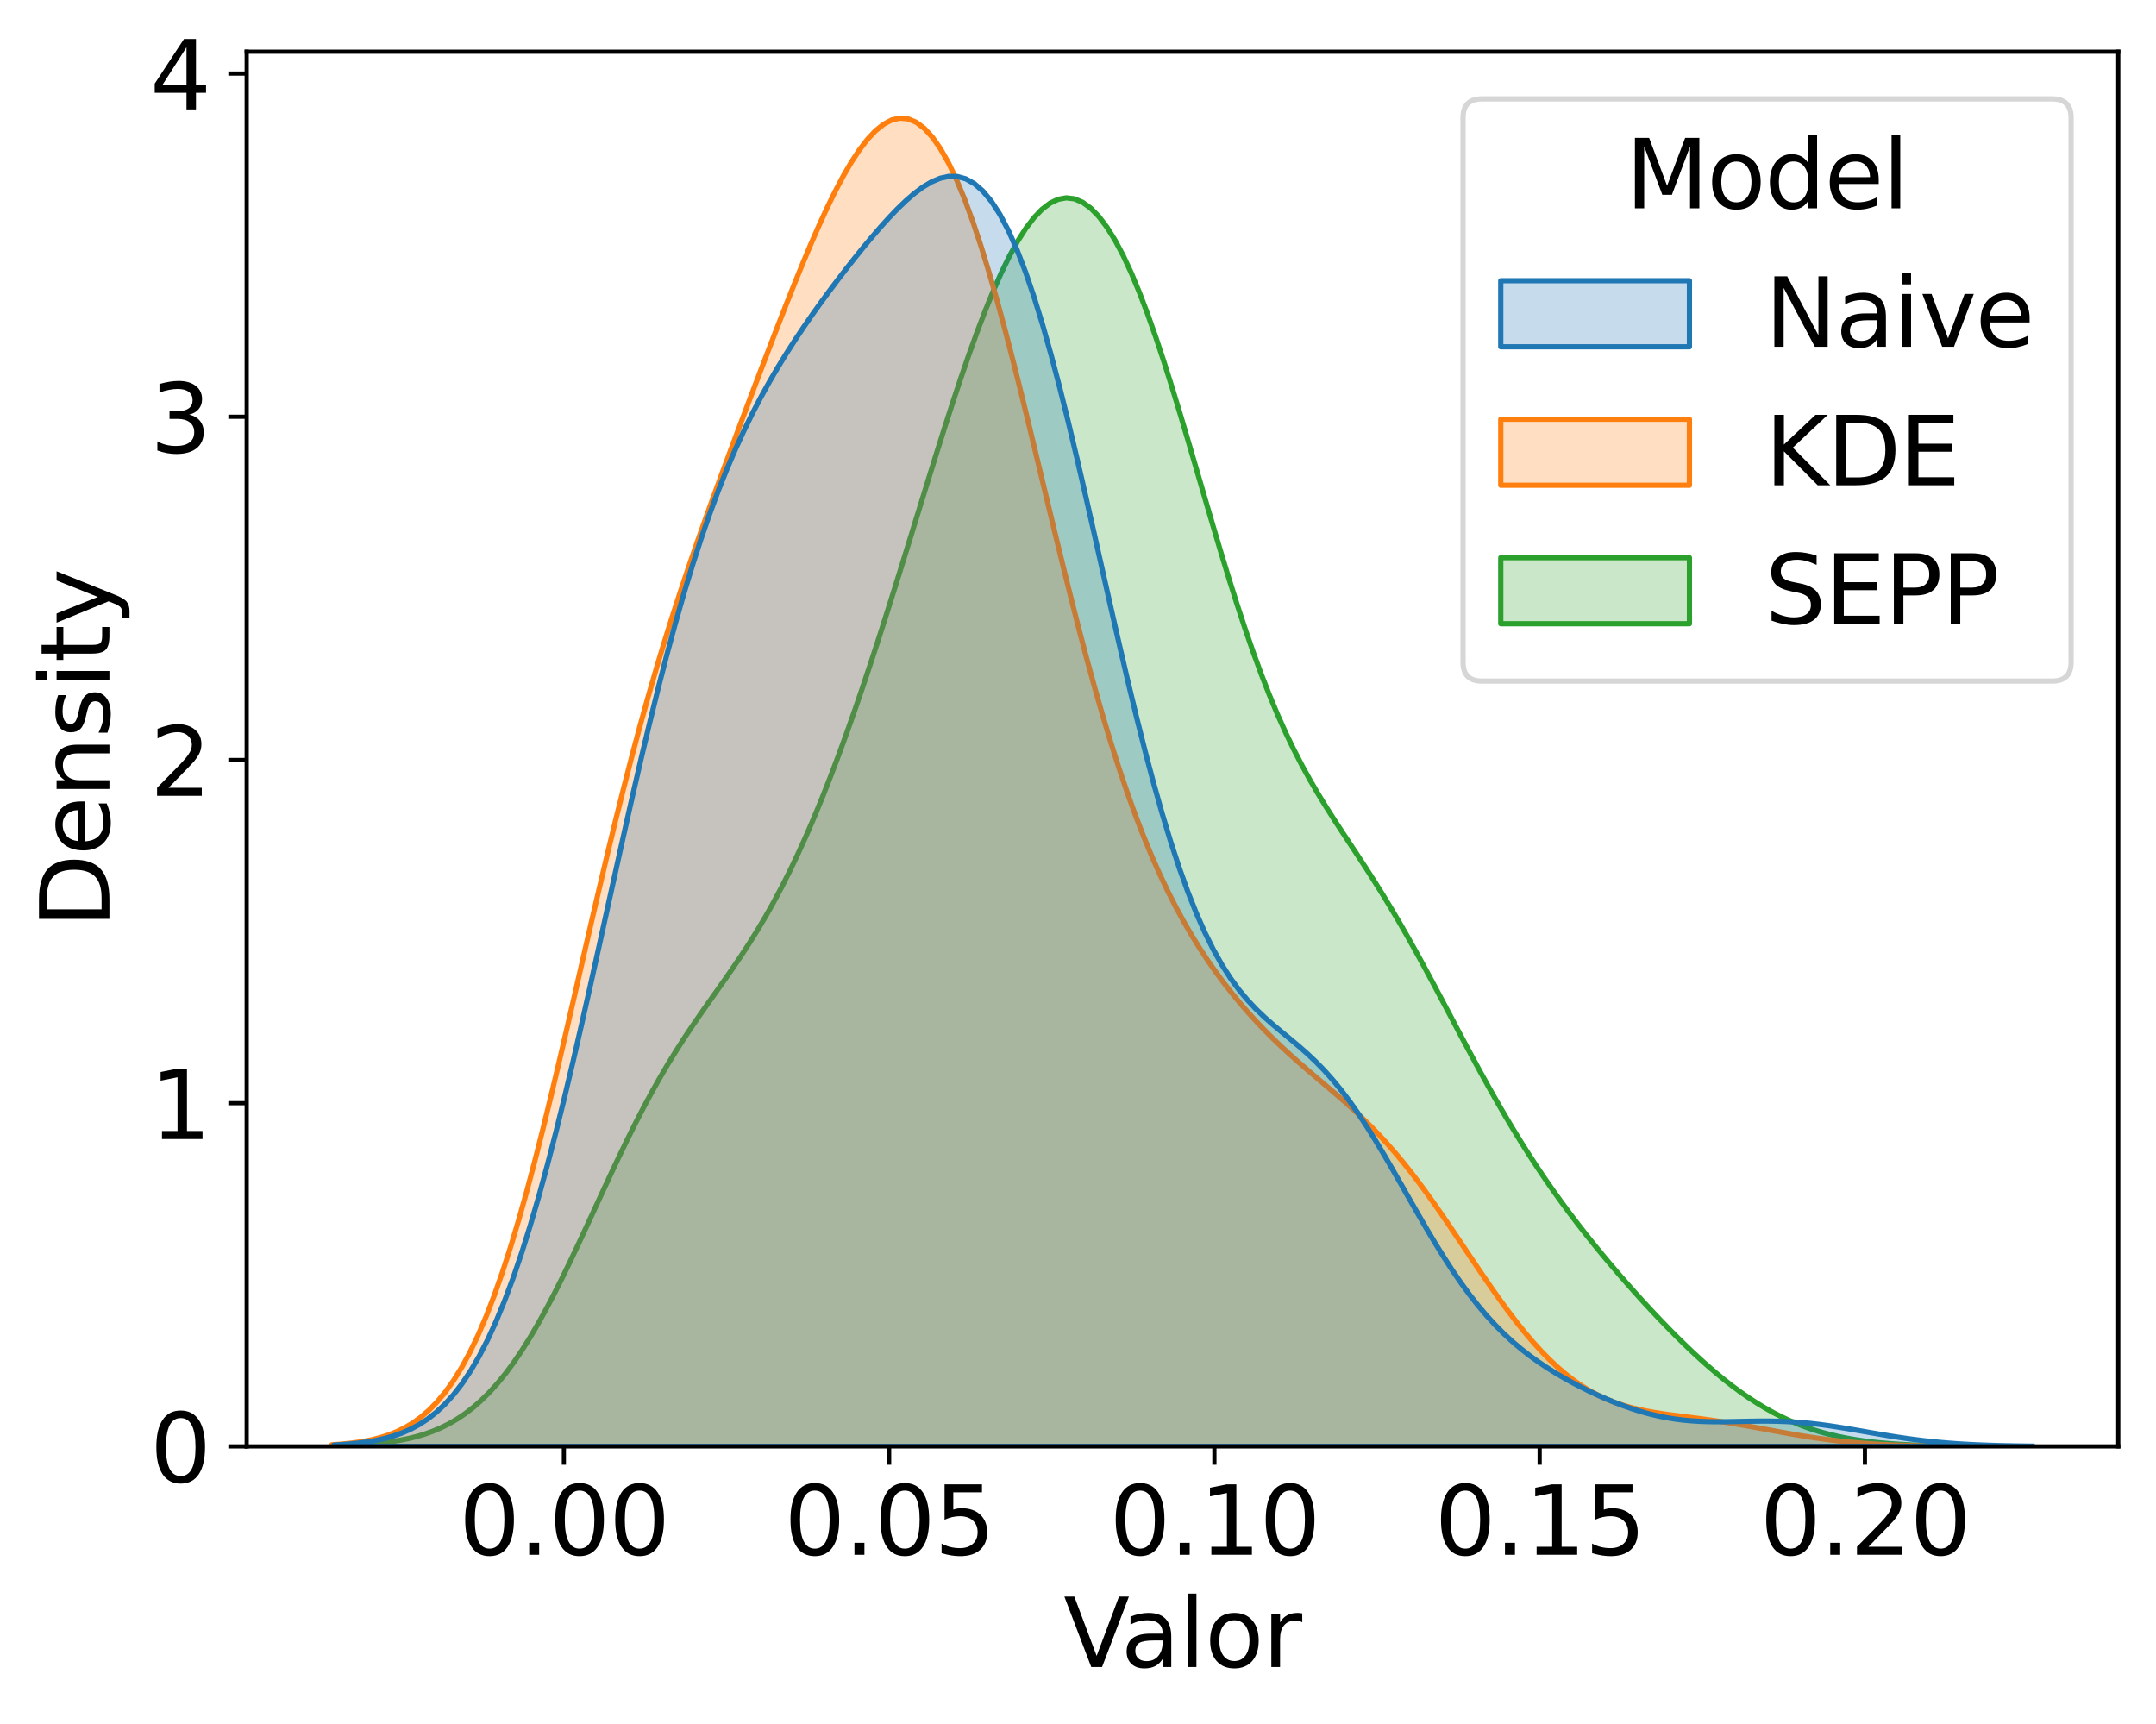 <?xml version="1.0" encoding="utf-8" standalone="no"?>
<!DOCTYPE svg PUBLIC "-//W3C//DTD SVG 1.1//EN"
  "http://www.w3.org/Graphics/SVG/1.1/DTD/svg11.dtd">
<svg xmlns:xlink="http://www.w3.org/1999/xlink" width="411.393pt" height="329.022pt" viewBox="0 0 411.393 329.022" xmlns="http://www.w3.org/2000/svg" version="1.1">
 <defs>
  <style type="text/css">*{stroke-linejoin: round; stroke-linecap: butt}</style>
 </defs>
 <g id="figure_1">
  <g id="patch_1">
   <path d="M 0 329.022 
L 411.393 329.022 
L 411.393 0 
L 0 0 
z
" style="fill: #ffffff"/>
  </g>
  <g id="axes_1">
   <g id="patch_2">
    <path d="M 47.073 275.981 
L 404.193 275.981 
L 404.193 9.869 
L 47.073 9.869 
z
" style="fill: #ffffff"/>
   </g>
   <g id="PolyCollection_1">
    <defs>
     <path id="m839fd4f567" d="M 65.452 -53.224 
L 65.452 -53.041 
L 67.003 -53.041 
L 68.553 -53.041 
L 70.104 -53.041 
L 71.655 -53.041 
L 73.205 -53.041 
L 74.756 -53.041 
L 76.307 -53.041 
L 77.857 -53.041 
L 79.408 -53.041 
L 80.958 -53.041 
L 82.509 -53.041 
L 84.06 -53.041 
L 85.61 -53.041 
L 87.161 -53.041 
L 88.712 -53.041 
L 90.262 -53.041 
L 91.813 -53.041 
L 93.364 -53.041 
L 94.914 -53.041 
L 96.465 -53.041 
L 98.016 -53.041 
L 99.566 -53.041 
L 101.117 -53.041 
L 102.668 -53.041 
L 104.218 -53.041 
L 105.769 -53.041 
L 107.32 -53.041 
L 108.87 -53.041 
L 110.421 -53.041 
L 111.972 -53.041 
L 113.522 -53.041 
L 115.073 -53.041 
L 116.624 -53.041 
L 118.174 -53.041 
L 119.725 -53.041 
L 121.276 -53.041 
L 122.826 -53.041 
L 124.377 -53.041 
L 125.928 -53.041 
L 127.478 -53.041 
L 129.029 -53.041 
L 130.579 -53.041 
L 132.13 -53.041 
L 133.681 -53.041 
L 135.231 -53.041 
L 136.782 -53.041 
L 138.333 -53.041 
L 139.883 -53.041 
L 141.434 -53.041 
L 142.985 -53.041 
L 144.535 -53.041 
L 146.086 -53.041 
L 147.637 -53.041 
L 149.187 -53.041 
L 150.738 -53.041 
L 152.289 -53.041 
L 153.839 -53.041 
L 155.39 -53.041 
L 156.941 -53.041 
L 158.491 -53.041 
L 160.042 -53.041 
L 161.593 -53.041 
L 163.143 -53.041 
L 164.694 -53.041 
L 166.245 -53.041 
L 167.795 -53.041 
L 169.346 -53.041 
L 170.897 -53.041 
L 172.447 -53.041 
L 173.998 -53.041 
L 175.549 -53.041 
L 177.099 -53.041 
L 178.65 -53.041 
L 180.2 -53.041 
L 181.751 -53.041 
L 183.302 -53.041 
L 184.852 -53.041 
L 186.403 -53.041 
L 187.954 -53.041 
L 189.504 -53.041 
L 191.055 -53.041 
L 192.606 -53.041 
L 194.156 -53.041 
L 195.707 -53.041 
L 197.258 -53.041 
L 198.808 -53.041 
L 200.359 -53.041 
L 201.91 -53.041 
L 203.46 -53.041 
L 205.011 -53.041 
L 206.562 -53.041 
L 208.112 -53.041 
L 209.663 -53.041 
L 211.214 -53.041 
L 212.764 -53.041 
L 214.315 -53.041 
L 215.866 -53.041 
L 217.416 -53.041 
L 218.967 -53.041 
L 220.518 -53.041 
L 222.068 -53.041 
L 223.619 -53.041 
L 225.17 -53.041 
L 226.72 -53.041 
L 228.271 -53.041 
L 229.821 -53.041 
L 231.372 -53.041 
L 232.923 -53.041 
L 234.473 -53.041 
L 236.024 -53.041 
L 237.575 -53.041 
L 239.125 -53.041 
L 240.676 -53.041 
L 242.227 -53.041 
L 243.777 -53.041 
L 245.328 -53.041 
L 246.879 -53.041 
L 248.429 -53.041 
L 249.98 -53.041 
L 251.531 -53.041 
L 253.081 -53.041 
L 254.632 -53.041 
L 256.183 -53.041 
L 257.733 -53.041 
L 259.284 -53.041 
L 260.835 -53.041 
L 262.385 -53.041 
L 263.936 -53.041 
L 265.487 -53.041 
L 267.037 -53.041 
L 268.588 -53.041 
L 270.139 -53.041 
L 271.689 -53.041 
L 273.24 -53.041 
L 274.79 -53.041 
L 276.341 -53.041 
L 277.892 -53.041 
L 279.442 -53.041 
L 280.993 -53.041 
L 282.544 -53.041 
L 284.094 -53.041 
L 285.645 -53.041 
L 287.196 -53.041 
L 288.746 -53.041 
L 290.297 -53.041 
L 291.848 -53.041 
L 293.398 -53.041 
L 294.949 -53.041 
L 296.5 -53.041 
L 298.05 -53.041 
L 299.601 -53.041 
L 301.152 -53.041 
L 302.702 -53.041 
L 304.253 -53.041 
L 305.804 -53.041 
L 307.354 -53.041 
L 308.905 -53.041 
L 310.456 -53.041 
L 312.006 -53.041 
L 313.557 -53.041 
L 315.108 -53.041 
L 316.658 -53.041 
L 318.209 -53.041 
L 319.76 -53.041 
L 321.31 -53.041 
L 322.861 -53.041 
L 324.411 -53.041 
L 325.962 -53.041 
L 327.513 -53.041 
L 329.063 -53.041 
L 330.614 -53.041 
L 332.165 -53.041 
L 333.715 -53.041 
L 335.266 -53.041 
L 336.817 -53.041 
L 338.367 -53.041 
L 339.918 -53.041 
L 341.469 -53.041 
L 343.019 -53.041 
L 344.57 -53.041 
L 346.121 -53.041 
L 347.671 -53.041 
L 349.222 -53.041 
L 350.773 -53.041 
L 352.323 -53.041 
L 353.874 -53.041 
L 355.425 -53.041 
L 356.975 -53.041 
L 358.526 -53.041 
L 360.077 -53.041 
L 361.627 -53.041 
L 363.178 -53.041 
L 364.729 -53.041 
L 366.279 -53.041 
L 367.83 -53.041 
L 369.381 -53.041 
L 370.931 -53.041 
L 372.482 -53.041 
L 374.032 -53.041 
L 374.032 -53.1 
L 374.032 -53.1 
L 372.482 -53.119 
L 370.931 -53.144 
L 369.381 -53.175 
L 367.83 -53.216 
L 366.279 -53.266 
L 364.729 -53.328 
L 363.178 -53.406 
L 361.627 -53.501 
L 360.077 -53.616 
L 358.526 -53.755 
L 356.975 -53.922 
L 355.425 -54.119 
L 353.874 -54.352 
L 352.323 -54.624 
L 350.773 -54.94 
L 349.222 -55.303 
L 347.671 -55.719 
L 346.121 -56.19 
L 344.57 -56.72 
L 343.019 -57.313 
L 341.469 -57.972 
L 339.918 -58.698 
L 338.367 -59.493 
L 336.817 -60.359 
L 335.266 -61.295 
L 333.715 -62.301 
L 332.165 -63.375 
L 330.614 -64.518 
L 329.063 -65.724 
L 327.513 -66.994 
L 325.962 -68.321 
L 324.411 -69.705 
L 322.861 -71.14 
L 321.31 -72.624 
L 319.76 -74.152 
L 318.209 -75.722 
L 316.658 -77.33 
L 315.108 -78.975 
L 313.557 -80.654 
L 312.006 -82.367 
L 310.456 -84.113 
L 308.905 -85.893 
L 307.354 -87.708 
L 305.804 -89.56 
L 304.253 -91.452 
L 302.702 -93.388 
L 301.152 -95.373 
L 299.601 -97.41 
L 298.05 -99.505 
L 296.5 -101.663 
L 294.949 -103.888 
L 293.398 -106.185 
L 291.848 -108.557 
L 290.297 -111.005 
L 288.746 -113.532 
L 287.196 -116.134 
L 285.645 -118.81 
L 284.094 -121.554 
L 282.544 -124.359 
L 280.993 -127.215 
L 279.442 -130.11 
L 277.892 -133.032 
L 276.341 -135.966 
L 274.79 -138.897 
L 273.24 -141.809 
L 271.689 -144.686 
L 270.139 -147.516 
L 268.588 -150.286 
L 267.037 -152.988 
L 265.487 -155.617 
L 263.936 -158.173 
L 262.385 -160.658 
L 260.835 -163.083 
L 259.284 -165.462 
L 257.733 -167.816 
L 256.183 -170.167 
L 254.632 -172.546 
L 253.081 -174.984 
L 251.531 -177.513 
L 249.98 -180.169 
L 248.429 -182.984 
L 246.879 -185.99 
L 245.328 -189.212 
L 243.777 -192.673 
L 242.227 -196.386 
L 240.676 -200.359 
L 239.125 -204.591 
L 237.575 -209.071 
L 236.024 -213.781 
L 234.473 -218.694 
L 232.923 -223.774 
L 231.372 -228.982 
L 229.821 -234.269 
L 228.271 -239.586 
L 226.72 -244.879 
L 225.17 -250.095 
L 223.619 -255.178 
L 222.068 -260.079 
L 220.518 -264.747 
L 218.967 -269.138 
L 217.416 -273.21 
L 215.866 -276.928 
L 214.315 -280.262 
L 212.764 -283.185 
L 211.214 -285.677 
L 209.663 -287.722 
L 208.112 -289.31 
L 206.562 -290.432 
L 205.011 -291.086 
L 203.46 -291.271 
L 201.91 -290.991 
L 200.359 -290.253 
L 198.808 -289.066 
L 197.258 -287.443 
L 195.707 -285.401 
L 194.156 -282.957 
L 192.606 -280.134 
L 191.055 -276.957 
L 189.504 -273.452 
L 187.954 -269.648 
L 186.403 -265.577 
L 184.852 -261.272 
L 183.302 -256.766 
L 181.751 -252.093 
L 180.2 -247.286 
L 178.65 -242.377 
L 177.099 -237.399 
L 175.549 -232.381 
L 173.998 -227.351 
L 172.447 -222.333 
L 170.897 -217.351 
L 169.346 -212.426 
L 167.795 -207.577 
L 166.245 -202.819 
L 164.694 -198.169 
L 163.143 -193.64 
L 161.593 -189.244 
L 160.042 -184.99 
L 158.491 -180.89 
L 156.941 -176.951 
L 155.39 -173.179 
L 153.839 -169.58 
L 152.289 -166.155 
L 150.738 -162.905 
L 149.187 -159.827 
L 147.637 -156.914 
L 146.086 -154.158 
L 144.535 -151.546 
L 142.985 -149.061 
L 141.434 -146.683 
L 139.883 -144.39 
L 138.333 -142.158 
L 136.782 -139.959 
L 135.231 -137.767 
L 133.681 -135.555 
L 132.13 -133.298 
L 130.579 -130.972 
L 129.029 -128.556 
L 127.478 -126.036 
L 125.928 -123.399 
L 124.377 -120.64 
L 122.826 -117.756 
L 121.276 -114.753 
L 119.725 -111.641 
L 118.174 -108.435 
L 116.624 -105.153 
L 115.073 -101.818 
L 113.522 -98.457 
L 111.972 -95.095 
L 110.421 -91.762 
L 108.87 -88.484 
L 107.32 -85.29 
L 105.769 -82.202 
L 104.218 -79.245 
L 102.668 -76.437 
L 101.117 -73.794 
L 99.566 -71.328 
L 98.016 -69.046 
L 96.465 -66.954 
L 94.914 -65.052 
L 93.364 -63.338 
L 91.813 -61.807 
L 90.262 -60.45 
L 88.712 -59.259 
L 87.161 -58.221 
L 85.61 -57.325 
L 84.06 -56.558 
L 82.509 -55.907 
L 80.958 -55.36 
L 79.408 -54.902 
L 77.857 -54.524 
L 76.307 -54.214 
L 74.756 -53.962 
L 73.205 -53.758 
L 71.655 -53.595 
L 70.104 -53.466 
L 68.553 -53.364 
L 67.003 -53.285 
L 65.452 -53.224 
z
" style="stroke: #2ca02c"/>
    </defs>
    <g clip-path="url(#p79b0bfe39a)">
     <use xlink:href="#m839fd4f567" x="0" y="329.022" style="fill: #2ca02c; fill-opacity: 0.25; stroke: #2ca02c"/>
    </g>
   </g>
   <g id="PolyCollection_2">
    <defs>
     <path id="mbf99736ebc" d="M 63.306 -53.345 
L 63.306 -53.041 
L 64.855 -53.041 
L 66.404 -53.041 
L 67.952 -53.041 
L 69.501 -53.041 
L 71.05 -53.041 
L 72.599 -53.041 
L 74.148 -53.041 
L 75.697 -53.041 
L 77.245 -53.041 
L 78.794 -53.041 
L 80.343 -53.041 
L 81.892 -53.041 
L 83.441 -53.041 
L 84.99 -53.041 
L 86.538 -53.041 
L 88.087 -53.041 
L 89.636 -53.041 
L 91.185 -53.041 
L 92.734 -53.041 
L 94.282 -53.041 
L 95.831 -53.041 
L 97.38 -53.041 
L 98.929 -53.041 
L 100.478 -53.041 
L 102.027 -53.041 
L 103.575 -53.041 
L 105.124 -53.041 
L 106.673 -53.041 
L 108.222 -53.041 
L 109.771 -53.041 
L 111.32 -53.041 
L 112.868 -53.041 
L 114.417 -53.041 
L 115.966 -53.041 
L 117.515 -53.041 
L 119.064 -53.041 
L 120.613 -53.041 
L 122.161 -53.041 
L 123.71 -53.041 
L 125.259 -53.041 
L 126.808 -53.041 
L 128.357 -53.041 
L 129.906 -53.041 
L 131.454 -53.041 
L 133.003 -53.041 
L 134.552 -53.041 
L 136.101 -53.041 
L 137.65 -53.041 
L 139.199 -53.041 
L 140.747 -53.041 
L 142.296 -53.041 
L 143.845 -53.041 
L 145.394 -53.041 
L 146.943 -53.041 
L 148.492 -53.041 
L 150.04 -53.041 
L 151.589 -53.041 
L 153.138 -53.041 
L 154.687 -53.041 
L 156.236 -53.041 
L 157.785 -53.041 
L 159.333 -53.041 
L 160.882 -53.041 
L 162.431 -53.041 
L 163.98 -53.041 
L 165.529 -53.041 
L 167.078 -53.041 
L 168.626 -53.041 
L 170.175 -53.041 
L 171.724 -53.041 
L 173.273 -53.041 
L 174.822 -53.041 
L 176.371 -53.041 
L 177.919 -53.041 
L 179.468 -53.041 
L 181.017 -53.041 
L 182.566 -53.041 
L 184.115 -53.041 
L 185.664 -53.041 
L 187.212 -53.041 
L 188.761 -53.041 
L 190.31 -53.041 
L 191.859 -53.041 
L 193.408 -53.041 
L 194.957 -53.041 
L 196.505 -53.041 
L 198.054 -53.041 
L 199.603 -53.041 
L 201.152 -53.041 
L 202.701 -53.041 
L 204.25 -53.041 
L 205.798 -53.041 
L 207.347 -53.041 
L 208.896 -53.041 
L 210.445 -53.041 
L 211.994 -53.041 
L 213.543 -53.041 
L 215.091 -53.041 
L 216.64 -53.041 
L 218.189 -53.041 
L 219.738 -53.041 
L 221.287 -53.041 
L 222.836 -53.041 
L 224.384 -53.041 
L 225.933 -53.041 
L 227.482 -53.041 
L 229.031 -53.041 
L 230.58 -53.041 
L 232.129 -53.041 
L 233.677 -53.041 
L 235.226 -53.041 
L 236.775 -53.041 
L 238.324 -53.041 
L 239.873 -53.041 
L 241.422 -53.041 
L 242.97 -53.041 
L 244.519 -53.041 
L 246.068 -53.041 
L 247.617 -53.041 
L 249.166 -53.041 
L 250.715 -53.041 
L 252.263 -53.041 
L 253.812 -53.041 
L 255.361 -53.041 
L 256.91 -53.041 
L 258.459 -53.041 
L 260.008 -53.041 
L 261.556 -53.041 
L 263.105 -53.041 
L 264.654 -53.041 
L 266.203 -53.041 
L 267.752 -53.041 
L 269.301 -53.041 
L 270.849 -53.041 
L 272.398 -53.041 
L 273.947 -53.041 
L 275.496 -53.041 
L 277.045 -53.041 
L 278.594 -53.041 
L 280.142 -53.041 
L 281.691 -53.041 
L 283.24 -53.041 
L 284.789 -53.041 
L 286.338 -53.041 
L 287.887 -53.041 
L 289.435 -53.041 
L 290.984 -53.041 
L 292.533 -53.041 
L 294.082 -53.041 
L 295.631 -53.041 
L 297.18 -53.041 
L 298.728 -53.041 
L 300.277 -53.041 
L 301.826 -53.041 
L 303.375 -53.041 
L 304.924 -53.041 
L 306.473 -53.041 
L 308.021 -53.041 
L 309.57 -53.041 
L 311.119 -53.041 
L 312.668 -53.041 
L 314.217 -53.041 
L 315.766 -53.041 
L 317.314 -53.041 
L 318.863 -53.041 
L 320.412 -53.041 
L 321.961 -53.041 
L 323.51 -53.041 
L 325.059 -53.041 
L 326.607 -53.041 
L 328.156 -53.041 
L 329.705 -53.041 
L 331.254 -53.041 
L 332.803 -53.041 
L 334.352 -53.041 
L 335.9 -53.041 
L 337.449 -53.041 
L 338.998 -53.041 
L 340.547 -53.041 
L 342.096 -53.041 
L 343.645 -53.041 
L 345.193 -53.041 
L 346.742 -53.041 
L 348.291 -53.041 
L 349.84 -53.041 
L 351.389 -53.041 
L 352.938 -53.041 
L 354.486 -53.041 
L 356.035 -53.041 
L 357.584 -53.041 
L 359.133 -53.041 
L 360.682 -53.041 
L 362.23 -53.041 
L 363.779 -53.041 
L 365.328 -53.041 
L 366.877 -53.041 
L 368.426 -53.041 
L 369.975 -53.041 
L 371.523 -53.041 
L 371.523 -53.091 
L 371.523 -53.091 
L 369.975 -53.108 
L 368.426 -53.129 
L 366.877 -53.156 
L 365.328 -53.189 
L 363.779 -53.231 
L 362.23 -53.282 
L 360.682 -53.344 
L 359.133 -53.418 
L 357.584 -53.507 
L 356.035 -53.611 
L 354.486 -53.731 
L 352.938 -53.87 
L 351.389 -54.028 
L 349.84 -54.205 
L 348.291 -54.401 
L 346.742 -54.616 
L 345.193 -54.849 
L 343.645 -55.098 
L 342.096 -55.361 
L 340.547 -55.635 
L 338.998 -55.917 
L 337.449 -56.202 
L 335.9 -56.489 
L 334.352 -56.772 
L 332.803 -57.048 
L 331.254 -57.314 
L 329.705 -57.568 
L 328.156 -57.808 
L 326.607 -58.035 
L 325.059 -58.248 
L 323.51 -58.452 
L 321.961 -58.648 
L 320.412 -58.845 
L 318.863 -59.048 
L 317.314 -59.265 
L 315.766 -59.507 
L 314.217 -59.784 
L 312.668 -60.107 
L 311.119 -60.487 
L 309.57 -60.937 
L 308.021 -61.467 
L 306.473 -62.088 
L 304.924 -62.81 
L 303.375 -63.642 
L 301.826 -64.591 
L 300.277 -65.663 
L 298.728 -66.861 
L 297.18 -68.188 
L 295.631 -69.643 
L 294.082 -71.226 
L 292.533 -72.93 
L 290.984 -74.751 
L 289.435 -76.68 
L 287.887 -78.706 
L 286.338 -80.818 
L 284.789 -83.002 
L 283.24 -85.242 
L 281.691 -87.523 
L 280.142 -89.829 
L 278.594 -92.14 
L 277.045 -94.442 
L 275.496 -96.717 
L 273.947 -98.95 
L 272.398 -101.127 
L 270.849 -103.236 
L 269.301 -105.268 
L 267.752 -107.216 
L 266.203 -109.075 
L 264.654 -110.844 
L 263.105 -112.526 
L 261.556 -114.125 
L 260.008 -115.648 
L 258.459 -117.105 
L 256.91 -118.506 
L 255.361 -119.864 
L 253.812 -121.194 
L 252.263 -122.508 
L 250.715 -123.821 
L 249.166 -125.146 
L 247.617 -126.494 
L 246.068 -127.878 
L 244.519 -129.308 
L 242.97 -130.792 
L 241.422 -132.339 
L 239.873 -133.956 
L 238.324 -135.651 
L 236.775 -137.431 
L 235.226 -139.303 
L 233.677 -141.277 
L 232.129 -143.362 
L 230.58 -145.57 
L 229.031 -147.915 
L 227.482 -150.409 
L 225.933 -153.071 
L 224.384 -155.916 
L 222.836 -158.963 
L 221.287 -162.23 
L 219.738 -165.732 
L 218.189 -169.487 
L 216.64 -173.506 
L 215.091 -177.8 
L 213.543 -182.374 
L 211.994 -187.23 
L 210.445 -192.362 
L 208.896 -197.761 
L 207.347 -203.411 
L 205.798 -209.287 
L 204.25 -215.36 
L 202.701 -221.595 
L 201.152 -227.95 
L 199.603 -234.379 
L 198.054 -240.831 
L 196.505 -247.251 
L 194.957 -253.584 
L 193.408 -259.772 
L 191.859 -265.759 
L 190.31 -271.489 
L 188.761 -276.91 
L 187.212 -281.974 
L 185.664 -286.637 
L 184.115 -290.861 
L 182.566 -294.615 
L 181.017 -297.873 
L 179.468 -300.617 
L 177.919 -302.837 
L 176.371 -304.528 
L 174.822 -305.693 
L 173.273 -306.339 
L 171.724 -306.481 
L 170.175 -306.138 
L 168.626 -305.332 
L 167.078 -304.091 
L 165.529 -302.444 
L 163.98 -300.424 
L 162.431 -298.064 
L 160.882 -295.398 
L 159.333 -292.461 
L 157.785 -289.288 
L 156.236 -285.912 
L 154.687 -282.366 
L 153.138 -278.678 
L 151.589 -274.877 
L 150.04 -270.988 
L 148.492 -267.03 
L 146.943 -263.022 
L 145.394 -258.978 
L 143.845 -254.906 
L 142.296 -250.812 
L 140.747 -246.694 
L 139.199 -242.55 
L 137.65 -238.37 
L 136.101 -234.142 
L 134.552 -229.849 
L 133.003 -225.471 
L 131.454 -220.987 
L 129.906 -216.374 
L 128.357 -211.61 
L 126.808 -206.673 
L 125.259 -201.544 
L 123.71 -196.209 
L 122.161 -190.658 
L 120.613 -184.887 
L 119.064 -178.901 
L 117.515 -172.713 
L 115.966 -166.342 
L 114.417 -159.817 
L 112.868 -153.174 
L 111.32 -146.455 
L 109.771 -139.709 
L 108.222 -132.987 
L 106.673 -126.343 
L 105.124 -119.832 
L 103.575 -113.505 
L 102.027 -107.413 
L 100.478 -101.599 
L 98.929 -96.101 
L 97.38 -90.952 
L 95.831 -86.173 
L 94.282 -81.781 
L 92.734 -77.781 
L 91.185 -74.174 
L 89.636 -70.952 
L 88.087 -68.101 
L 86.538 -65.603 
L 84.99 -63.435 
L 83.441 -61.571 
L 81.892 -59.984 
L 80.343 -58.645 
L 78.794 -57.527 
L 77.245 -56.602 
L 75.697 -55.844 
L 74.148 -55.229 
L 72.599 -54.734 
L 71.05 -54.34 
L 69.501 -54.029 
L 67.952 -53.786 
L 66.404 -53.598 
L 64.855 -53.454 
L 63.306 -53.345 
z
" style="stroke: #ff7f0e"/>
    </defs>
    <g clip-path="url(#p79b0bfe39a)">
     <use xlink:href="#mbf99736ebc" x="0" y="329.022" style="fill: #ff7f0e; fill-opacity: 0.25; stroke: #ff7f0e"/>
    </g>
   </g>
   <g id="PolyCollection_3">
    <defs>
     <path id="ma86ac61612" d="M 63.708 -53.3 
L 63.708 -53.041 
L 65.337 -53.041 
L 66.967 -53.041 
L 68.596 -53.041 
L 70.226 -53.041 
L 71.855 -53.041 
L 73.485 -53.041 
L 75.114 -53.041 
L 76.743 -53.041 
L 78.373 -53.041 
L 80.002 -53.041 
L 81.632 -53.041 
L 83.261 -53.041 
L 84.89 -53.041 
L 86.52 -53.041 
L 88.149 -53.041 
L 89.779 -53.041 
L 91.408 -53.041 
L 93.037 -53.041 
L 94.667 -53.041 
L 96.296 -53.041 
L 97.926 -53.041 
L 99.555 -53.041 
L 101.184 -53.041 
L 102.814 -53.041 
L 104.443 -53.041 
L 106.073 -53.041 
L 107.702 -53.041 
L 109.332 -53.041 
L 110.961 -53.041 
L 112.59 -53.041 
L 114.22 -53.041 
L 115.849 -53.041 
L 117.479 -53.041 
L 119.108 -53.041 
L 120.737 -53.041 
L 122.367 -53.041 
L 123.996 -53.041 
L 125.626 -53.041 
L 127.255 -53.041 
L 128.884 -53.041 
L 130.514 -53.041 
L 132.143 -53.041 
L 133.773 -53.041 
L 135.402 -53.041 
L 137.031 -53.041 
L 138.661 -53.041 
L 140.29 -53.041 
L 141.92 -53.041 
L 143.549 -53.041 
L 145.178 -53.041 
L 146.808 -53.041 
L 148.437 -53.041 
L 150.067 -53.041 
L 151.696 -53.041 
L 153.326 -53.041 
L 154.955 -53.041 
L 156.584 -53.041 
L 158.214 -53.041 
L 159.843 -53.041 
L 161.473 -53.041 
L 163.102 -53.041 
L 164.731 -53.041 
L 166.361 -53.041 
L 167.99 -53.041 
L 169.62 -53.041 
L 171.249 -53.041 
L 172.878 -53.041 
L 174.508 -53.041 
L 176.137 -53.041 
L 177.767 -53.041 
L 179.396 -53.041 
L 181.025 -53.041 
L 182.655 -53.041 
L 184.284 -53.041 
L 185.914 -53.041 
L 187.543 -53.041 
L 189.173 -53.041 
L 190.802 -53.041 
L 192.431 -53.041 
L 194.061 -53.041 
L 195.69 -53.041 
L 197.32 -53.041 
L 198.949 -53.041 
L 200.578 -53.041 
L 202.208 -53.041 
L 203.837 -53.041 
L 205.467 -53.041 
L 207.096 -53.041 
L 208.725 -53.041 
L 210.355 -53.041 
L 211.984 -53.041 
L 213.614 -53.041 
L 215.243 -53.041 
L 216.872 -53.041 
L 218.502 -53.041 
L 220.131 -53.041 
L 221.761 -53.041 
L 223.39 -53.041 
L 225.02 -53.041 
L 226.649 -53.041 
L 228.278 -53.041 
L 229.908 -53.041 
L 231.537 -53.041 
L 233.167 -53.041 
L 234.796 -53.041 
L 236.425 -53.041 
L 238.055 -53.041 
L 239.684 -53.041 
L 241.314 -53.041 
L 242.943 -53.041 
L 244.572 -53.041 
L 246.202 -53.041 
L 247.831 -53.041 
L 249.461 -53.041 
L 251.09 -53.041 
L 252.719 -53.041 
L 254.349 -53.041 
L 255.978 -53.041 
L 257.608 -53.041 
L 259.237 -53.041 
L 260.867 -53.041 
L 262.496 -53.041 
L 264.125 -53.041 
L 265.755 -53.041 
L 267.384 -53.041 
L 269.014 -53.041 
L 270.643 -53.041 
L 272.272 -53.041 
L 273.902 -53.041 
L 275.531 -53.041 
L 277.161 -53.041 
L 278.79 -53.041 
L 280.419 -53.041 
L 282.049 -53.041 
L 283.678 -53.041 
L 285.308 -53.041 
L 286.937 -53.041 
L 288.566 -53.041 
L 290.196 -53.041 
L 291.825 -53.041 
L 293.455 -53.041 
L 295.084 -53.041 
L 296.714 -53.041 
L 298.343 -53.041 
L 299.972 -53.041 
L 301.602 -53.041 
L 303.231 -53.041 
L 304.861 -53.041 
L 306.49 -53.041 
L 308.119 -53.041 
L 309.749 -53.041 
L 311.378 -53.041 
L 313.008 -53.041 
L 314.637 -53.041 
L 316.266 -53.041 
L 317.896 -53.041 
L 319.525 -53.041 
L 321.155 -53.041 
L 322.784 -53.041 
L 324.413 -53.041 
L 326.043 -53.041 
L 327.672 -53.041 
L 329.302 -53.041 
L 330.931 -53.041 
L 332.561 -53.041 
L 334.19 -53.041 
L 335.819 -53.041 
L 337.449 -53.041 
L 339.078 -53.041 
L 340.708 -53.041 
L 342.337 -53.041 
L 343.966 -53.041 
L 345.596 -53.041 
L 347.225 -53.041 
L 348.855 -53.041 
L 350.484 -53.041 
L 352.113 -53.041 
L 353.743 -53.041 
L 355.372 -53.041 
L 357.002 -53.041 
L 358.631 -53.041 
L 360.26 -53.041 
L 361.89 -53.041 
L 363.519 -53.041 
L 365.149 -53.041 
L 366.778 -53.041 
L 368.407 -53.041 
L 370.037 -53.041 
L 371.666 -53.041 
L 373.296 -53.041 
L 374.925 -53.041 
L 376.555 -53.041 
L 378.184 -53.041 
L 379.813 -53.041 
L 381.443 -53.041 
L 383.072 -53.041 
L 384.702 -53.041 
L 386.331 -53.041 
L 387.96 -53.041 
L 387.96 -53.092 
L 387.96 -53.092 
L 386.331 -53.109 
L 384.702 -53.132 
L 383.072 -53.162 
L 381.443 -53.2 
L 379.813 -53.247 
L 378.184 -53.305 
L 376.555 -53.376 
L 374.925 -53.462 
L 373.296 -53.565 
L 371.666 -53.686 
L 370.037 -53.827 
L 368.407 -53.988 
L 366.778 -54.17 
L 365.149 -54.374 
L 363.519 -54.598 
L 361.89 -54.841 
L 360.26 -55.1 
L 358.631 -55.373 
L 357.002 -55.654 
L 355.372 -55.939 
L 353.743 -56.223 
L 352.113 -56.5 
L 350.484 -56.763 
L 348.855 -57.007 
L 347.225 -57.226 
L 345.596 -57.417 
L 343.966 -57.575 
L 342.337 -57.699 
L 340.708 -57.787 
L 339.078 -57.842 
L 337.449 -57.867 
L 335.819 -57.866 
L 334.19 -57.846 
L 332.561 -57.815 
L 330.931 -57.781 
L 329.302 -57.754 
L 327.672 -57.745 
L 326.043 -57.763 
L 324.413 -57.817 
L 322.784 -57.915 
L 321.155 -58.065 
L 319.525 -58.272 
L 317.896 -58.539 
L 316.266 -58.87 
L 314.637 -59.263 
L 313.008 -59.719 
L 311.378 -60.234 
L 309.749 -60.805 
L 308.119 -61.429 
L 306.49 -62.102 
L 304.861 -62.822 
L 303.231 -63.586 
L 301.602 -64.394 
L 299.972 -65.248 
L 298.343 -66.151 
L 296.714 -67.109 
L 295.084 -68.129 
L 293.455 -69.223 
L 291.825 -70.4 
L 290.196 -71.674 
L 288.566 -73.056 
L 286.937 -74.561 
L 285.308 -76.198 
L 283.678 -77.977 
L 282.049 -79.905 
L 280.419 -81.985 
L 278.79 -84.215 
L 277.161 -86.59 
L 275.531 -89.1 
L 273.902 -91.73 
L 272.272 -94.458 
L 270.643 -97.262 
L 269.014 -100.112 
L 267.384 -102.978 
L 265.755 -105.829 
L 264.125 -108.63 
L 262.496 -111.351 
L 260.867 -113.964 
L 259.237 -116.444 
L 257.608 -118.771 
L 255.978 -120.933 
L 254.349 -122.926 
L 252.719 -124.753 
L 251.09 -126.426 
L 249.461 -127.966 
L 247.831 -129.402 
L 246.202 -130.769 
L 244.572 -132.11 
L 242.943 -133.471 
L 241.314 -134.903 
L 239.684 -136.458 
L 238.055 -138.187 
L 236.425 -140.142 
L 234.796 -142.369 
L 233.167 -144.912 
L 231.537 -147.807 
L 229.908 -151.087 
L 228.278 -154.774 
L 226.649 -158.884 
L 225.02 -163.423 
L 223.39 -168.39 
L 221.761 -173.774 
L 220.131 -179.552 
L 218.502 -185.696 
L 216.872 -192.167 
L 215.243 -198.915 
L 213.614 -205.886 
L 211.984 -213.017 
L 210.355 -220.239 
L 208.725 -227.477 
L 207.096 -234.656 
L 205.467 -241.698 
L 203.837 -248.527 
L 202.208 -255.068 
L 200.578 -261.254 
L 198.949 -267.022 
L 197.32 -272.318 
L 195.69 -277.1 
L 194.061 -281.334 
L 192.431 -285.001 
L 190.802 -288.092 
L 189.173 -290.608 
L 187.543 -292.564 
L 185.914 -293.983 
L 184.284 -294.896 
L 182.655 -295.343 
L 181.025 -295.366 
L 179.396 -295.011 
L 177.767 -294.326 
L 176.137 -293.358 
L 174.508 -292.149 
L 172.878 -290.742 
L 171.249 -289.173 
L 169.62 -287.473 
L 167.99 -285.667 
L 166.361 -283.777 
L 164.731 -281.818 
L 163.102 -279.801 
L 161.473 -277.732 
L 159.843 -275.613 
L 158.214 -273.444 
L 156.584 -271.22 
L 154.955 -268.935 
L 153.326 -266.58 
L 151.696 -264.141 
L 150.067 -261.606 
L 148.437 -258.955 
L 146.808 -256.17 
L 145.178 -253.228 
L 143.549 -250.106 
L 141.92 -246.78 
L 140.29 -243.223 
L 138.661 -239.41 
L 137.031 -235.32 
L 135.402 -230.931 
L 133.773 -226.228 
L 132.143 -221.199 
L 130.514 -215.839 
L 128.884 -210.15 
L 127.255 -204.142 
L 125.626 -197.83 
L 123.996 -191.24 
L 122.367 -184.403 
L 120.737 -177.358 
L 119.108 -170.15 
L 117.479 -162.829 
L 115.849 -155.446 
L 114.22 -148.059 
L 112.59 -140.725 
L 110.961 -133.498 
L 109.332 -126.435 
L 107.702 -119.586 
L 106.073 -113 
L 104.443 -106.717 
L 102.814 -100.774 
L 101.184 -95.2 
L 99.555 -90.016 
L 97.926 -85.237 
L 96.296 -80.87 
L 94.667 -76.915 
L 93.037 -73.365 
L 91.408 -70.207 
L 89.779 -67.425 
L 88.149 -64.995 
L 86.52 -62.894 
L 84.89 -61.095 
L 83.261 -59.567 
L 81.632 -58.284 
L 80.002 -57.217 
L 78.373 -56.337 
L 76.743 -55.619 
L 75.114 -55.04 
L 73.485 -54.576 
L 71.855 -54.21 
L 70.226 -53.922 
L 68.596 -53.699 
L 66.967 -53.528 
L 65.337 -53.398 
L 63.708 -53.3 
z
" style="stroke: #1f77b4"/>
    </defs>
    <g clip-path="url(#p79b0bfe39a)">
     <use xlink:href="#ma86ac61612" x="0" y="329.022" style="fill: #1f77b4; fill-opacity: 0.25; stroke: #1f77b4"/>
    </g>
   </g>
   <g id="matplotlib.axis_1">
    <g id="xtick_1">
     <g id="line2d_1">
      <defs>
       <path id="m9f0d5c6a48" d="M 0 0 
L 0 3.5 
" style="stroke: #000000; stroke-width: 0.8"/>
      </defs>
      <g>
       <use xlink:href="#m9f0d5c6a48" x="107.594" y="275.981" style="stroke: #000000; stroke-width: 0.8"/>
      </g>
     </g>
     <g id="text_1">
      <!-- 0.00 -->
      <g transform="translate(87.555 296.658) scale(0.18 -0.18)">
       <defs>
        <path id="DejaVuSans-30" d="M 2034 4250 
Q 1547 4250 1301 3770 
Q 1056 3291 1056 2328 
Q 1056 1369 1301 889 
Q 1547 409 2034 409 
Q 2525 409 2770 889 
Q 3016 1369 3016 2328 
Q 3016 3291 2770 3770 
Q 2525 4250 2034 4250 
z
M 2034 4750 
Q 2819 4750 3233 4129 
Q 3647 3509 3647 2328 
Q 3647 1150 3233 529 
Q 2819 -91 2034 -91 
Q 1250 -91 836 529 
Q 422 1150 422 2328 
Q 422 3509 836 4129 
Q 1250 4750 2034 4750 
z
" transform="scale(0.016)"/>
        <path id="DejaVuSans-2e" d="M 684 794 
L 1344 794 
L 1344 0 
L 684 0 
L 684 794 
z
" transform="scale(0.016)"/>
       </defs>
       <use xlink:href="#DejaVuSans-30"/>
       <use xlink:href="#DejaVuSans-2e" x="63.623"/>
       <use xlink:href="#DejaVuSans-30" x="95.41"/>
       <use xlink:href="#DejaVuSans-30" x="159.033"/>
      </g>
     </g>
    </g>
    <g id="xtick_2">
     <g id="line2d_2">
      <g>
       <use xlink:href="#m9f0d5c6a48" x="169.658" y="275.981" style="stroke: #000000; stroke-width: 0.8"/>
      </g>
     </g>
     <g id="text_2">
      <!-- 0.05 -->
      <g transform="translate(149.619 296.658) scale(0.18 -0.18)">
       <defs>
        <path id="DejaVuSans-35" d="M 691 4666 
L 3169 4666 
L 3169 4134 
L 1269 4134 
L 1269 2991 
Q 1406 3038 1543 3061 
Q 1681 3084 1819 3084 
Q 2600 3084 3056 2656 
Q 3513 2228 3513 1497 
Q 3513 744 3044 326 
Q 2575 -91 1722 -91 
Q 1428 -91 1123 -41 
Q 819 9 494 109 
L 494 744 
Q 775 591 1075 516 
Q 1375 441 1709 441 
Q 2250 441 2565 725 
Q 2881 1009 2881 1497 
Q 2881 1984 2565 2268 
Q 2250 2553 1709 2553 
Q 1456 2553 1204 2497 
Q 953 2441 691 2322 
L 691 4666 
z
" transform="scale(0.016)"/>
       </defs>
       <use xlink:href="#DejaVuSans-30"/>
       <use xlink:href="#DejaVuSans-2e" x="63.623"/>
       <use xlink:href="#DejaVuSans-30" x="95.41"/>
       <use xlink:href="#DejaVuSans-35" x="159.033"/>
      </g>
     </g>
    </g>
    <g id="xtick_3">
     <g id="line2d_3">
      <g>
       <use xlink:href="#m9f0d5c6a48" x="231.722" y="275.981" style="stroke: #000000; stroke-width: 0.8"/>
      </g>
     </g>
     <g id="text_3">
      <!-- 0.10 -->
      <g transform="translate(211.683 296.658) scale(0.18 -0.18)">
       <defs>
        <path id="DejaVuSans-31" d="M 794 531 
L 1825 531 
L 1825 4091 
L 703 3866 
L 703 4441 
L 1819 4666 
L 2450 4666 
L 2450 531 
L 3481 531 
L 3481 0 
L 794 0 
L 794 531 
z
" transform="scale(0.016)"/>
       </defs>
       <use xlink:href="#DejaVuSans-30"/>
       <use xlink:href="#DejaVuSans-2e" x="63.623"/>
       <use xlink:href="#DejaVuSans-31" x="95.41"/>
       <use xlink:href="#DejaVuSans-30" x="159.033"/>
      </g>
     </g>
    </g>
    <g id="xtick_4">
     <g id="line2d_4">
      <g>
       <use xlink:href="#m9f0d5c6a48" x="293.786" y="275.981" style="stroke: #000000; stroke-width: 0.8"/>
      </g>
     </g>
     <g id="text_4">
      <!-- 0.15 -->
      <g transform="translate(273.747 296.658) scale(0.18 -0.18)">
       <use xlink:href="#DejaVuSans-30"/>
       <use xlink:href="#DejaVuSans-2e" x="63.623"/>
       <use xlink:href="#DejaVuSans-31" x="95.41"/>
       <use xlink:href="#DejaVuSans-35" x="159.033"/>
      </g>
     </g>
    </g>
    <g id="xtick_5">
     <g id="line2d_5">
      <g>
       <use xlink:href="#m9f0d5c6a48" x="355.85" y="275.981" style="stroke: #000000; stroke-width: 0.8"/>
      </g>
     </g>
     <g id="text_5">
      <!-- 0.20 -->
      <g transform="translate(335.811 296.658) scale(0.18 -0.18)">
       <defs>
        <path id="DejaVuSans-32" d="M 1228 531 
L 3431 531 
L 3431 0 
L 469 0 
L 469 531 
Q 828 903 1448 1529 
Q 2069 2156 2228 2338 
Q 2531 2678 2651 2914 
Q 2772 3150 2772 3378 
Q 2772 3750 2511 3984 
Q 2250 4219 1831 4219 
Q 1534 4219 1204 4116 
Q 875 4013 500 3803 
L 500 4441 
Q 881 4594 1212 4672 
Q 1544 4750 1819 4750 
Q 2544 4750 2975 4387 
Q 3406 4025 3406 3419 
Q 3406 3131 3298 2873 
Q 3191 2616 2906 2266 
Q 2828 2175 2409 1742 
Q 1991 1309 1228 531 
z
" transform="scale(0.016)"/>
       </defs>
       <use xlink:href="#DejaVuSans-30"/>
       <use xlink:href="#DejaVuSans-2e" x="63.623"/>
       <use xlink:href="#DejaVuSans-32" x="95.41"/>
       <use xlink:href="#DejaVuSans-30" x="159.033"/>
      </g>
     </g>
    </g>
    <g id="text_6">
     <!-- Valor -->
     <g transform="translate(202.952 318.078) scale(0.18 -0.18)">
      <defs>
       <path id="DejaVuSans-56" d="M 1831 0 
L 50 4666 
L 709 4666 
L 2188 738 
L 3669 4666 
L 4325 4666 
L 2547 0 
L 1831 0 
z
" transform="scale(0.016)"/>
       <path id="DejaVuSans-61" d="M 2194 1759 
Q 1497 1759 1228 1600 
Q 959 1441 959 1056 
Q 959 750 1161 570 
Q 1363 391 1709 391 
Q 2188 391 2477 730 
Q 2766 1069 2766 1631 
L 2766 1759 
L 2194 1759 
z
M 3341 1997 
L 3341 0 
L 2766 0 
L 2766 531 
Q 2569 213 2275 61 
Q 1981 -91 1556 -91 
Q 1019 -91 701 211 
Q 384 513 384 1019 
Q 384 1609 779 1909 
Q 1175 2209 1959 2209 
L 2766 2209 
L 2766 2266 
Q 2766 2663 2505 2880 
Q 2244 3097 1772 3097 
Q 1472 3097 1187 3025 
Q 903 2953 641 2809 
L 641 3341 
Q 956 3463 1253 3523 
Q 1550 3584 1831 3584 
Q 2591 3584 2966 3190 
Q 3341 2797 3341 1997 
z
" transform="scale(0.016)"/>
       <path id="DejaVuSans-6c" d="M 603 4863 
L 1178 4863 
L 1178 0 
L 603 0 
L 603 4863 
z
" transform="scale(0.016)"/>
       <path id="DejaVuSans-6f" d="M 1959 3097 
Q 1497 3097 1228 2736 
Q 959 2375 959 1747 
Q 959 1119 1226 758 
Q 1494 397 1959 397 
Q 2419 397 2687 759 
Q 2956 1122 2956 1747 
Q 2956 2369 2687 2733 
Q 2419 3097 1959 3097 
z
M 1959 3584 
Q 2709 3584 3137 3096 
Q 3566 2609 3566 1747 
Q 3566 888 3137 398 
Q 2709 -91 1959 -91 
Q 1206 -91 779 398 
Q 353 888 353 1747 
Q 353 2609 779 3096 
Q 1206 3584 1959 3584 
z
" transform="scale(0.016)"/>
       <path id="DejaVuSans-72" d="M 2631 2963 
Q 2534 3019 2420 3045 
Q 2306 3072 2169 3072 
Q 1681 3072 1420 2755 
Q 1159 2438 1159 1844 
L 1159 0 
L 581 0 
L 581 3500 
L 1159 3500 
L 1159 2956 
Q 1341 3275 1631 3429 
Q 1922 3584 2338 3584 
Q 2397 3584 2469 3576 
Q 2541 3569 2628 3553 
L 2631 2963 
z
" transform="scale(0.016)"/>
      </defs>
      <use xlink:href="#DejaVuSans-56"/>
      <use xlink:href="#DejaVuSans-61" x="60.658"/>
      <use xlink:href="#DejaVuSans-6c" x="121.938"/>
      <use xlink:href="#DejaVuSans-6f" x="149.721"/>
      <use xlink:href="#DejaVuSans-72" x="210.902"/>
     </g>
    </g>
   </g>
   <g id="matplotlib.axis_2">
    <g id="ytick_1">
     <g id="line2d_6">
      <defs>
       <path id="m24a849e08b" d="M 0 0 
L -3.5 0 
" style="stroke: #000000; stroke-width: 0.8"/>
      </defs>
      <g>
       <use xlink:href="#m24a849e08b" x="47.073" y="275.981" style="stroke: #000000; stroke-width: 0.8"/>
      </g>
     </g>
     <g id="text_7">
      <!-- 0 -->
      <g transform="translate(28.621 282.819) scale(0.18 -0.18)">
       <use xlink:href="#DejaVuSans-30"/>
      </g>
     </g>
    </g>
    <g id="ytick_2">
     <g id="line2d_7">
      <g>
       <use xlink:href="#m24a849e08b" x="47.073" y="210.495" style="stroke: #000000; stroke-width: 0.8"/>
      </g>
     </g>
     <g id="text_8">
      <!-- 1 -->
      <g transform="translate(28.621 217.334) scale(0.18 -0.18)">
       <use xlink:href="#DejaVuSans-31"/>
      </g>
     </g>
    </g>
    <g id="ytick_3">
     <g id="line2d_8">
      <g>
       <use xlink:href="#m24a849e08b" x="47.073" y="145.01" style="stroke: #000000; stroke-width: 0.8"/>
      </g>
     </g>
     <g id="text_9">
      <!-- 2 -->
      <g transform="translate(28.621 151.848) scale(0.18 -0.18)">
       <use xlink:href="#DejaVuSans-32"/>
      </g>
     </g>
    </g>
    <g id="ytick_4">
     <g id="line2d_9">
      <g>
       <use xlink:href="#m24a849e08b" x="47.073" y="79.524" style="stroke: #000000; stroke-width: 0.8"/>
      </g>
     </g>
     <g id="text_10">
      <!-- 3 -->
      <g transform="translate(28.621 86.363) scale(0.18 -0.18)">
       <defs>
        <path id="DejaVuSans-33" d="M 2597 2516 
Q 3050 2419 3304 2112 
Q 3559 1806 3559 1356 
Q 3559 666 3084 287 
Q 2609 -91 1734 -91 
Q 1441 -91 1130 -33 
Q 819 25 488 141 
L 488 750 
Q 750 597 1062 519 
Q 1375 441 1716 441 
Q 2309 441 2620 675 
Q 2931 909 2931 1356 
Q 2931 1769 2642 2001 
Q 2353 2234 1838 2234 
L 1294 2234 
L 1294 2753 
L 1863 2753 
Q 2328 2753 2575 2939 
Q 2822 3125 2822 3475 
Q 2822 3834 2567 4026 
Q 2313 4219 1838 4219 
Q 1578 4219 1281 4162 
Q 984 4106 628 3988 
L 628 4550 
Q 988 4650 1302 4700 
Q 1616 4750 1894 4750 
Q 2613 4750 3031 4423 
Q 3450 4097 3450 3541 
Q 3450 3153 3228 2886 
Q 3006 2619 2597 2516 
z
" transform="scale(0.016)"/>
       </defs>
       <use xlink:href="#DejaVuSans-33"/>
      </g>
     </g>
    </g>
    <g id="ytick_5">
     <g id="line2d_10">
      <g>
       <use xlink:href="#m24a849e08b" x="47.073" y="14.039" style="stroke: #000000; stroke-width: 0.8"/>
      </g>
     </g>
     <g id="text_11">
      <!-- 4 -->
      <g transform="translate(28.621 20.877) scale(0.18 -0.18)">
       <defs>
        <path id="DejaVuSans-34" d="M 2419 4116 
L 825 1625 
L 2419 1625 
L 2419 4116 
z
M 2253 4666 
L 3047 4666 
L 3047 1625 
L 3713 1625 
L 3713 1100 
L 3047 1100 
L 3047 0 
L 2419 0 
L 2419 1100 
L 313 1100 
L 313 1709 
L 2253 4666 
z
" transform="scale(0.016)"/>
       </defs>
       <use xlink:href="#DejaVuSans-34"/>
      </g>
     </g>
    </g>
    <g id="text_12">
     <!-- Density -->
     <g transform="translate(20.877 177.14) rotate(-90) scale(0.18 -0.18)">
      <defs>
       <path id="DejaVuSans-44" d="M 1259 4147 
L 1259 519 
L 2022 519 
Q 2988 519 3436 956 
Q 3884 1394 3884 2338 
Q 3884 3275 3436 3711 
Q 2988 4147 2022 4147 
L 1259 4147 
z
M 628 4666 
L 1925 4666 
Q 3281 4666 3915 4102 
Q 4550 3538 4550 2338 
Q 4550 1131 3912 565 
Q 3275 0 1925 0 
L 628 0 
L 628 4666 
z
" transform="scale(0.016)"/>
       <path id="DejaVuSans-65" d="M 3597 1894 
L 3597 1613 
L 953 1613 
Q 991 1019 1311 708 
Q 1631 397 2203 397 
Q 2534 397 2845 478 
Q 3156 559 3463 722 
L 3463 178 
Q 3153 47 2828 -22 
Q 2503 -91 2169 -91 
Q 1331 -91 842 396 
Q 353 884 353 1716 
Q 353 2575 817 3079 
Q 1281 3584 2069 3584 
Q 2775 3584 3186 3129 
Q 3597 2675 3597 1894 
z
M 3022 2063 
Q 3016 2534 2758 2815 
Q 2500 3097 2075 3097 
Q 1594 3097 1305 2825 
Q 1016 2553 972 2059 
L 3022 2063 
z
" transform="scale(0.016)"/>
       <path id="DejaVuSans-6e" d="M 3513 2113 
L 3513 0 
L 2938 0 
L 2938 2094 
Q 2938 2591 2744 2837 
Q 2550 3084 2163 3084 
Q 1697 3084 1428 2787 
Q 1159 2491 1159 1978 
L 1159 0 
L 581 0 
L 581 3500 
L 1159 3500 
L 1159 2956 
Q 1366 3272 1645 3428 
Q 1925 3584 2291 3584 
Q 2894 3584 3203 3211 
Q 3513 2838 3513 2113 
z
" transform="scale(0.016)"/>
       <path id="DejaVuSans-73" d="M 2834 3397 
L 2834 2853 
Q 2591 2978 2328 3040 
Q 2066 3103 1784 3103 
Q 1356 3103 1142 2972 
Q 928 2841 928 2578 
Q 928 2378 1081 2264 
Q 1234 2150 1697 2047 
L 1894 2003 
Q 2506 1872 2764 1633 
Q 3022 1394 3022 966 
Q 3022 478 2636 193 
Q 2250 -91 1575 -91 
Q 1294 -91 989 -36 
Q 684 19 347 128 
L 347 722 
Q 666 556 975 473 
Q 1284 391 1588 391 
Q 1994 391 2212 530 
Q 2431 669 2431 922 
Q 2431 1156 2273 1281 
Q 2116 1406 1581 1522 
L 1381 1569 
Q 847 1681 609 1914 
Q 372 2147 372 2553 
Q 372 3047 722 3315 
Q 1072 3584 1716 3584 
Q 2034 3584 2315 3537 
Q 2597 3491 2834 3397 
z
" transform="scale(0.016)"/>
       <path id="DejaVuSans-69" d="M 603 3500 
L 1178 3500 
L 1178 0 
L 603 0 
L 603 3500 
z
M 603 4863 
L 1178 4863 
L 1178 4134 
L 603 4134 
L 603 4863 
z
" transform="scale(0.016)"/>
       <path id="DejaVuSans-74" d="M 1172 4494 
L 1172 3500 
L 2356 3500 
L 2356 3053 
L 1172 3053 
L 1172 1153 
Q 1172 725 1289 603 
Q 1406 481 1766 481 
L 2356 481 
L 2356 0 
L 1766 0 
Q 1100 0 847 248 
Q 594 497 594 1153 
L 594 3053 
L 172 3053 
L 172 3500 
L 594 3500 
L 594 4494 
L 1172 4494 
z
" transform="scale(0.016)"/>
       <path id="DejaVuSans-79" d="M 2059 -325 
Q 1816 -950 1584 -1140 
Q 1353 -1331 966 -1331 
L 506 -1331 
L 506 -850 
L 844 -850 
Q 1081 -850 1212 -737 
Q 1344 -625 1503 -206 
L 1606 56 
L 191 3500 
L 800 3500 
L 1894 763 
L 2988 3500 
L 3597 3500 
L 2059 -325 
z
" transform="scale(0.016)"/>
      </defs>
      <use xlink:href="#DejaVuSans-44"/>
      <use xlink:href="#DejaVuSans-65" x="77.002"/>
      <use xlink:href="#DejaVuSans-6e" x="138.525"/>
      <use xlink:href="#DejaVuSans-73" x="201.904"/>
      <use xlink:href="#DejaVuSans-69" x="254.004"/>
      <use xlink:href="#DejaVuSans-74" x="281.787"/>
      <use xlink:href="#DejaVuSans-79" x="320.996"/>
     </g>
    </g>
   </g>
   <g id="patch_3">
    <path d="M 47.073 275.981 
L 47.073 9.869 
" style="fill: none; stroke: #000000; stroke-width: 0.8; stroke-linejoin: miter; stroke-linecap: square"/>
   </g>
   <g id="patch_4">
    <path d="M 404.193 275.981 
L 404.193 9.869 
" style="fill: none; stroke: #000000; stroke-width: 0.8; stroke-linejoin: miter; stroke-linecap: square"/>
   </g>
   <g id="patch_5">
    <path d="M 47.073 275.981 
L 404.193 275.981 
" style="fill: none; stroke: #000000; stroke-width: 0.8; stroke-linejoin: miter; stroke-linecap: square"/>
   </g>
   <g id="patch_6">
    <path d="M 47.073 9.869 
L 404.193 9.869 
" style="fill: none; stroke: #000000; stroke-width: 0.8; stroke-linejoin: miter; stroke-linecap: square"/>
   </g>
   <g id="legend_1">
    <g id="patch_7">
     <path d="M 282.766 129.951 
L 391.593 129.951 
Q 395.193 129.951 395.193 126.351 
L 395.193 22.469 
Q 395.193 18.869 391.593 18.869 
L 282.766 18.869 
Q 279.166 18.869 279.166 22.469 
L 279.166 126.351 
Q 279.166 129.951 282.766 129.951 
z
" style="fill: #ffffff; opacity: 0.8; stroke: #cccccc; stroke-linejoin: miter"/>
    </g>
    <g id="text_13">
     <!-- Model -->
     <g transform="translate(310.156 39.746) scale(0.18 -0.18)">
      <defs>
       <path id="DejaVuSans-4d" d="M 628 4666 
L 1569 4666 
L 2759 1491 
L 3956 4666 
L 4897 4666 
L 4897 0 
L 4281 0 
L 4281 4097 
L 3078 897 
L 2444 897 
L 1241 4097 
L 1241 0 
L 628 0 
L 628 4666 
z
" transform="scale(0.016)"/>
       <path id="DejaVuSans-64" d="M 2906 2969 
L 2906 4863 
L 3481 4863 
L 3481 0 
L 2906 0 
L 2906 525 
Q 2725 213 2448 61 
Q 2172 -91 1784 -91 
Q 1150 -91 751 415 
Q 353 922 353 1747 
Q 353 2572 751 3078 
Q 1150 3584 1784 3584 
Q 2172 3584 2448 3432 
Q 2725 3281 2906 2969 
z
M 947 1747 
Q 947 1113 1208 752 
Q 1469 391 1925 391 
Q 2381 391 2643 752 
Q 2906 1113 2906 1747 
Q 2906 2381 2643 2742 
Q 2381 3103 1925 3103 
Q 1469 3103 1208 2742 
Q 947 2381 947 1747 
z
" transform="scale(0.016)"/>
      </defs>
      <use xlink:href="#DejaVuSans-4d"/>
      <use xlink:href="#DejaVuSans-6f" x="86.279"/>
      <use xlink:href="#DejaVuSans-64" x="147.461"/>
      <use xlink:href="#DejaVuSans-65" x="210.938"/>
      <use xlink:href="#DejaVuSans-6c" x="272.461"/>
     </g>
    </g>
    <g id="patch_8">
     <path d="M 286.366 66.166 
L 322.366 66.166 
L 322.366 53.566 
L 286.366 53.566 
z
" style="fill: #1f77b4; fill-opacity: 0.25; stroke: #1f77b4; stroke-linejoin: miter"/>
    </g>
    <g id="text_14">
     <!-- Naive -->
     <g transform="translate(336.766 66.166) scale(0.18 -0.18)">
      <defs>
       <path id="DejaVuSans-4e" d="M 628 4666 
L 1478 4666 
L 3547 763 
L 3547 4666 
L 4159 4666 
L 4159 0 
L 3309 0 
L 1241 3903 
L 1241 0 
L 628 0 
L 628 4666 
z
" transform="scale(0.016)"/>
       <path id="DejaVuSans-76" d="M 191 3500 
L 800 3500 
L 1894 563 
L 2988 3500 
L 3597 3500 
L 2284 0 
L 1503 0 
L 191 3500 
z
" transform="scale(0.016)"/>
      </defs>
      <use xlink:href="#DejaVuSans-4e"/>
      <use xlink:href="#DejaVuSans-61" x="74.805"/>
      <use xlink:href="#DejaVuSans-69" x="136.084"/>
      <use xlink:href="#DejaVuSans-76" x="163.867"/>
      <use xlink:href="#DejaVuSans-65" x="223.047"/>
     </g>
    </g>
    <g id="patch_9">
     <path d="M 286.366 92.587 
L 322.366 92.587 
L 322.366 79.987 
L 286.366 79.987 
z
" style="fill: #ff7f0e; fill-opacity: 0.25; stroke: #ff7f0e; stroke-linejoin: miter"/>
    </g>
    <g id="text_15">
     <!-- KDE -->
     <g transform="translate(336.766 92.587) scale(0.18 -0.18)">
      <defs>
       <path id="DejaVuSans-4b" d="M 628 4666 
L 1259 4666 
L 1259 2694 
L 3353 4666 
L 4166 4666 
L 1850 2491 
L 4331 0 
L 3500 0 
L 1259 2247 
L 1259 0 
L 628 0 
L 628 4666 
z
" transform="scale(0.016)"/>
       <path id="DejaVuSans-45" d="M 628 4666 
L 3578 4666 
L 3578 4134 
L 1259 4134 
L 1259 2753 
L 3481 2753 
L 3481 2222 
L 1259 2222 
L 1259 531 
L 3634 531 
L 3634 0 
L 628 0 
L 628 4666 
z
" transform="scale(0.016)"/>
      </defs>
      <use xlink:href="#DejaVuSans-4b"/>
      <use xlink:href="#DejaVuSans-44" x="65.576"/>
      <use xlink:href="#DejaVuSans-45" x="142.578"/>
     </g>
    </g>
    <g id="patch_10">
     <path d="M 286.366 119.008 
L 322.366 119.008 
L 322.366 106.408 
L 286.366 106.408 
z
" style="fill: #2ca02c; fill-opacity: 0.25; stroke: #2ca02c; stroke-linejoin: miter"/>
    </g>
    <g id="text_16">
     <!-- SEPP -->
     <g transform="translate(336.766 119.008) scale(0.18 -0.18)">
      <defs>
       <path id="DejaVuSans-53" d="M 3425 4513 
L 3425 3897 
Q 3066 4069 2747 4153 
Q 2428 4238 2131 4238 
Q 1616 4238 1336 4038 
Q 1056 3838 1056 3469 
Q 1056 3159 1242 3001 
Q 1428 2844 1947 2747 
L 2328 2669 
Q 3034 2534 3370 2195 
Q 3706 1856 3706 1288 
Q 3706 609 3251 259 
Q 2797 -91 1919 -91 
Q 1588 -91 1214 -16 
Q 841 59 441 206 
L 441 856 
Q 825 641 1194 531 
Q 1563 422 1919 422 
Q 2459 422 2753 634 
Q 3047 847 3047 1241 
Q 3047 1584 2836 1778 
Q 2625 1972 2144 2069 
L 1759 2144 
Q 1053 2284 737 2584 
Q 422 2884 422 3419 
Q 422 4038 858 4394 
Q 1294 4750 2059 4750 
Q 2388 4750 2728 4690 
Q 3069 4631 3425 4513 
z
" transform="scale(0.016)"/>
       <path id="DejaVuSans-50" d="M 1259 4147 
L 1259 2394 
L 2053 2394 
Q 2494 2394 2734 2622 
Q 2975 2850 2975 3272 
Q 2975 3691 2734 3919 
Q 2494 4147 2053 4147 
L 1259 4147 
z
M 628 4666 
L 2053 4666 
Q 2838 4666 3239 4311 
Q 3641 3956 3641 3272 
Q 3641 2581 3239 2228 
Q 2838 1875 2053 1875 
L 1259 1875 
L 1259 0 
L 628 0 
L 628 4666 
z
" transform="scale(0.016)"/>
      </defs>
      <use xlink:href="#DejaVuSans-53"/>
      <use xlink:href="#DejaVuSans-45" x="63.477"/>
      <use xlink:href="#DejaVuSans-50" x="126.66"/>
      <use xlink:href="#DejaVuSans-50" x="186.963"/>
     </g>
    </g>
   </g>
  </g>
 </g>
 <defs>
  <clipPath id="p79b0bfe39a">
   <rect x="47.073" y="9.869" width="357.12" height="266.112"/>
  </clipPath>
 </defs>
</svg>
